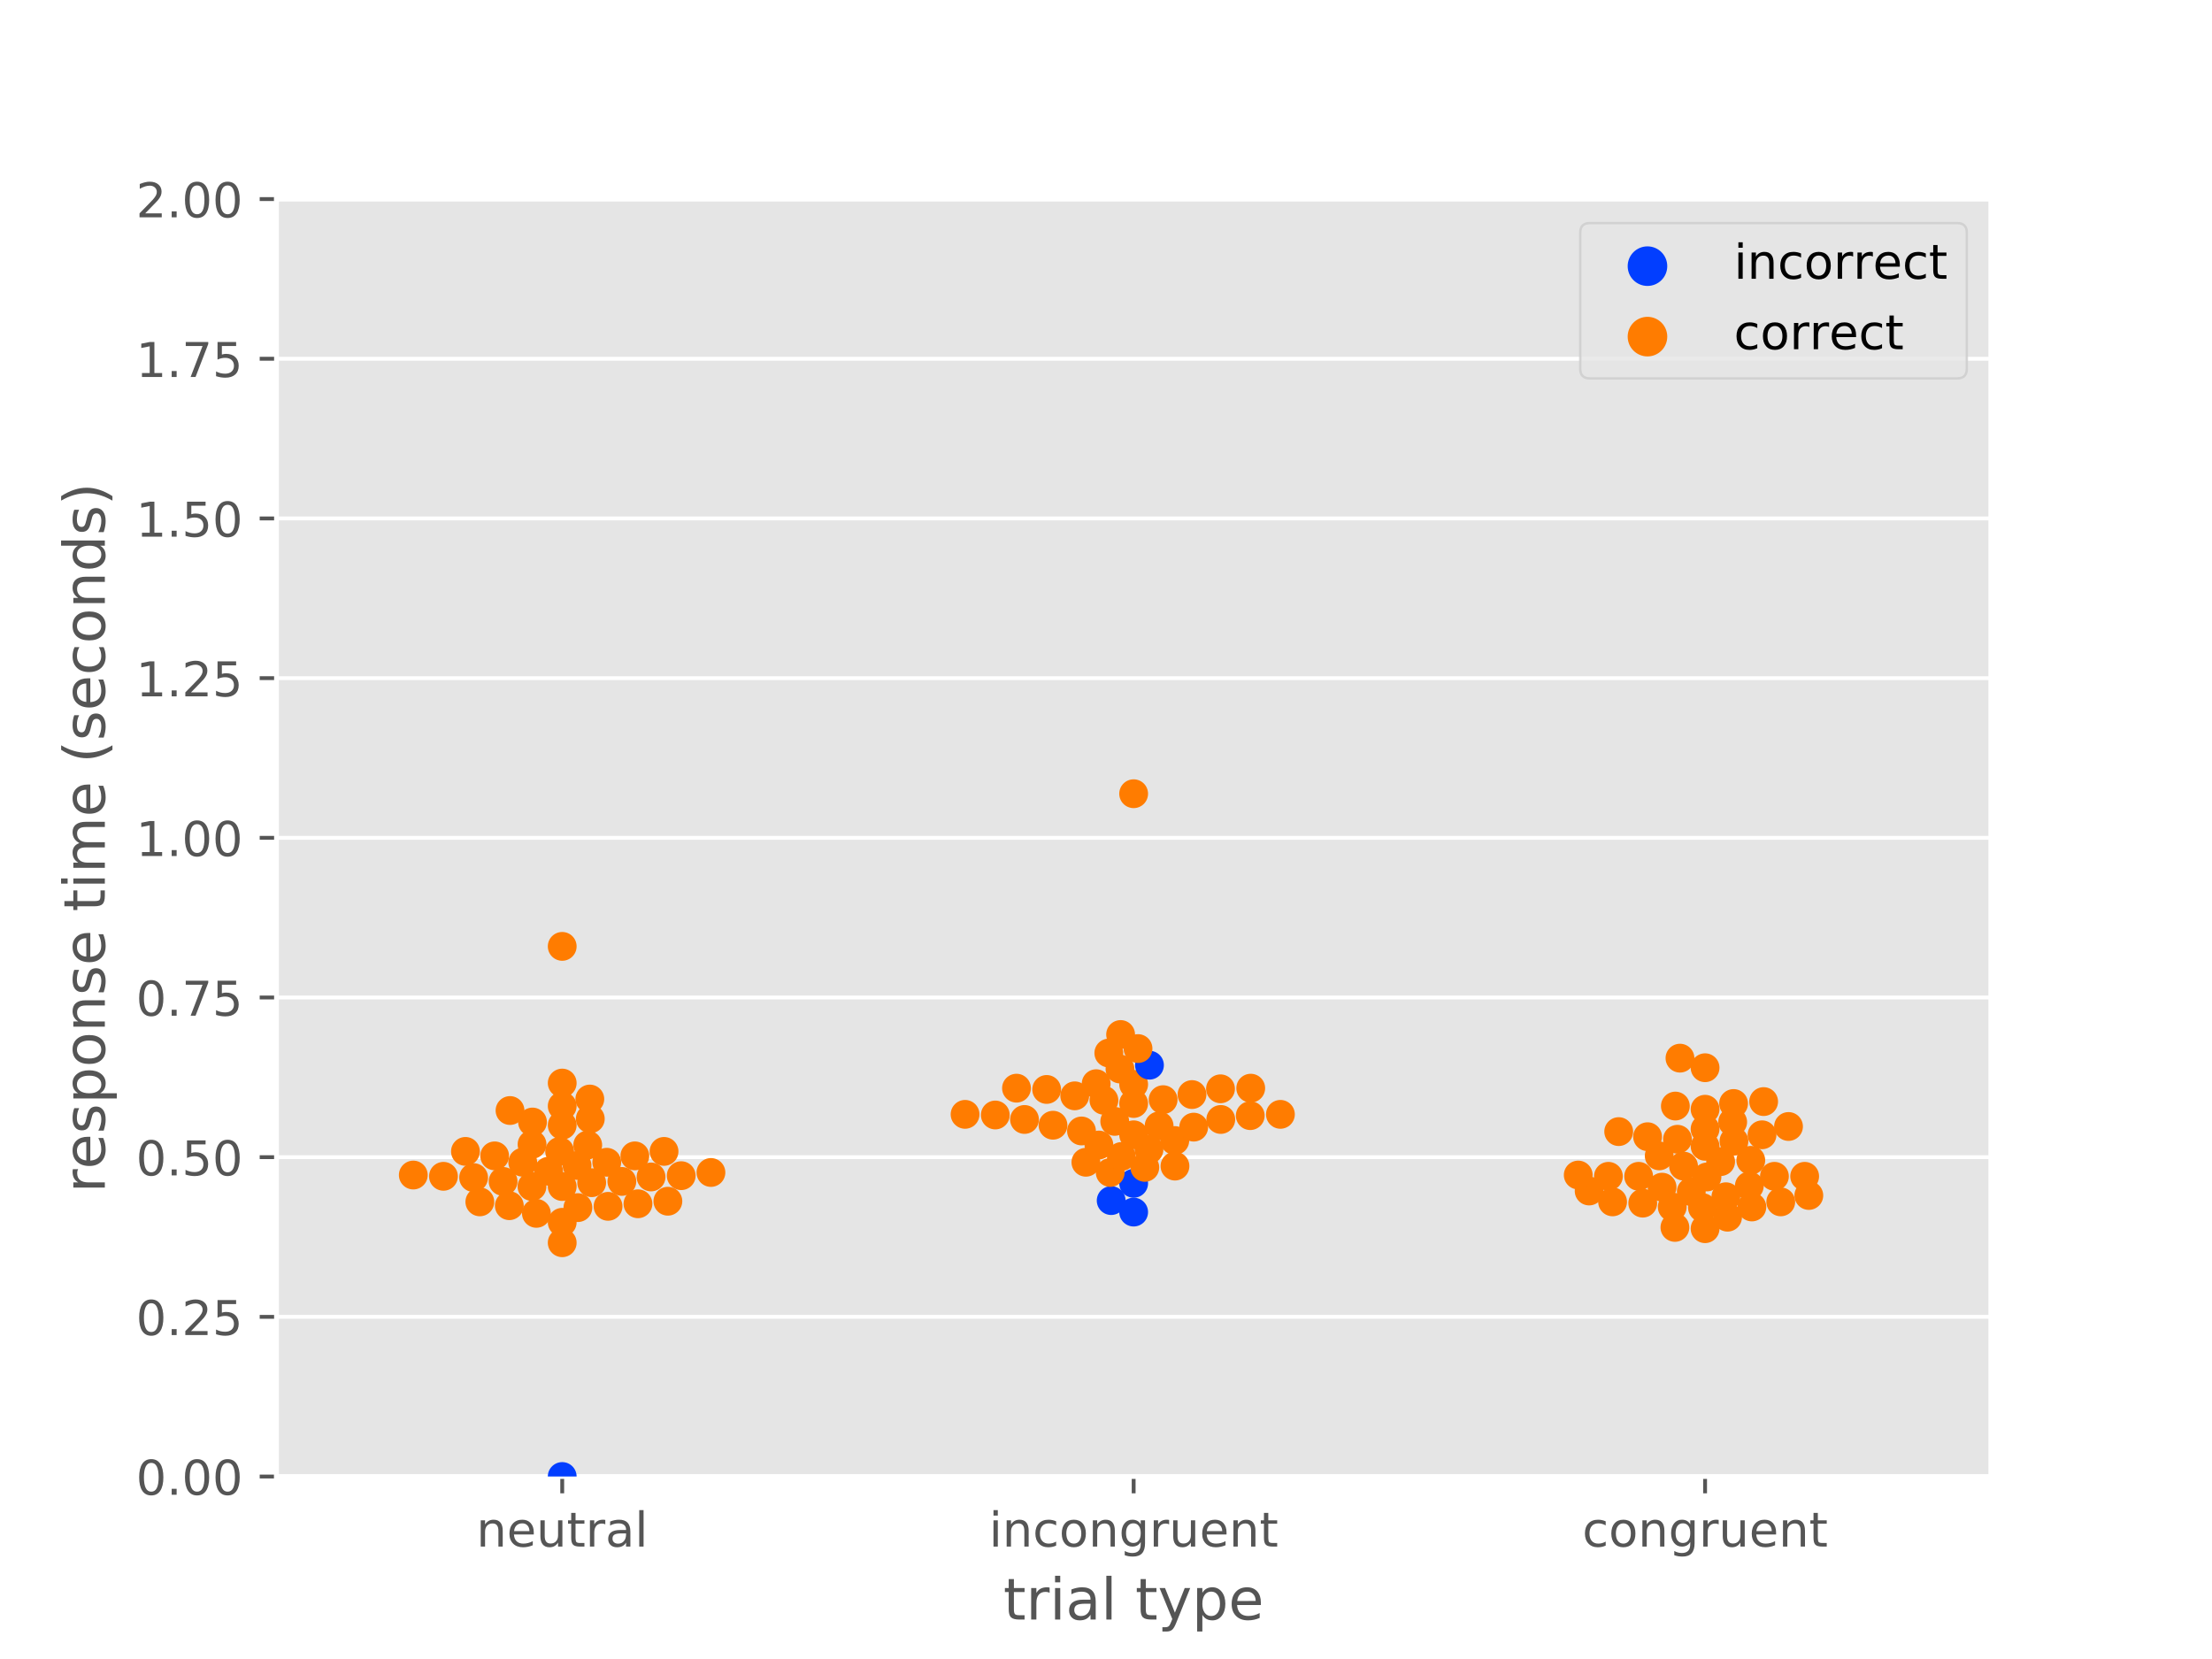 <?xml version="1.0" encoding="utf-8" standalone="no"?>
<!DOCTYPE svg PUBLIC "-//W3C//DTD SVG 1.1//EN"
  "http://www.w3.org/Graphics/SVG/1.1/DTD/svg11.dtd">
<!-- Created with matplotlib (https://matplotlib.org/) -->
<svg height="345.6pt" version="1.1" viewBox="0 0 460.8 345.6" width="460.8pt" xmlns="http://www.w3.org/2000/svg" xmlns:xlink="http://www.w3.org/1999/xlink">
 <defs>
  <style type="text/css">
*{stroke-linecap:butt;stroke-linejoin:round;}
  </style>
 </defs>
 <g id="figure_1">
  <g id="patch_1">
   <path d="M 0 345.6 
L 460.8 345.6 
L 460.8 0 
L 0 0 
z
" style="fill:#ffffff;"/>
  </g>
  <g id="axes_1">
   <g id="patch_2">
    <path d="M 57.6 307.584 
L 414.72 307.584 
L 414.72 41.472 
L 57.6 41.472 
z
" style="fill:#e5e5e5;"/>
   </g>
   <g id="matplotlib.axis_1">
    <g id="xtick_1">
     <g id="line2d_1">
      <defs>
       <path d="M 0 0 
L 0 3.5 
" id="m2e92c7fa7f" style="stroke:#555555;stroke-width:0.8;"/>
      </defs>
      <g>
       <use style="fill:#555555;stroke:#555555;stroke-width:0.8;" x="117.12" xlink:href="#m2e92c7fa7f" y="307.584"/>
      </g>
     </g>
     <g id="text_1">
      <!-- neutral -->
      <defs>
       <path d="M 54.891 33.016 
L 54.891 0 
L 45.906 0 
L 45.906 32.719 
Q 45.906 40.484 42.875 44.328 
Q 39.844 48.188 33.797 48.188 
Q 26.516 48.188 22.312 43.547 
Q 18.109 38.922 18.109 30.906 
L 18.109 0 
L 9.078 0 
L 9.078 54.688 
L 18.109 54.688 
L 18.109 46.188 
Q 21.344 51.125 25.703 53.562 
Q 30.078 56 35.797 56 
Q 45.219 56 50.047 50.172 
Q 54.891 44.344 54.891 33.016 
z
" id="DejaVuSans-110"/>
       <path d="M 56.203 29.594 
L 56.203 25.203 
L 14.891 25.203 
Q 15.484 15.922 20.484 11.062 
Q 25.484 6.203 34.422 6.203 
Q 39.594 6.203 44.453 7.469 
Q 49.312 8.734 54.109 11.281 
L 54.109 2.781 
Q 49.266 0.734 44.188 -0.344 
Q 39.109 -1.422 33.891 -1.422 
Q 20.797 -1.422 13.156 6.188 
Q 5.516 13.812 5.516 26.812 
Q 5.516 40.234 12.766 48.109 
Q 20.016 56 32.328 56 
Q 43.359 56 49.781 48.891 
Q 56.203 41.797 56.203 29.594 
z
M 47.219 32.234 
Q 47.125 39.594 43.094 43.984 
Q 39.062 48.391 32.422 48.391 
Q 24.906 48.391 20.391 44.141 
Q 15.875 39.891 15.188 32.172 
z
" id="DejaVuSans-101"/>
       <path d="M 8.5 21.578 
L 8.5 54.688 
L 17.484 54.688 
L 17.484 21.922 
Q 17.484 14.156 20.5 10.266 
Q 23.531 6.391 29.594 6.391 
Q 36.859 6.391 41.078 11.031 
Q 45.312 15.672 45.312 23.688 
L 45.312 54.688 
L 54.297 54.688 
L 54.297 0 
L 45.312 0 
L 45.312 8.406 
Q 42.047 3.422 37.719 1 
Q 33.406 -1.422 27.688 -1.422 
Q 18.266 -1.422 13.375 4.438 
Q 8.5 10.297 8.5 21.578 
z
M 31.109 56 
z
" id="DejaVuSans-117"/>
       <path d="M 18.312 70.219 
L 18.312 54.688 
L 36.812 54.688 
L 36.812 47.703 
L 18.312 47.703 
L 18.312 18.016 
Q 18.312 11.328 20.141 9.422 
Q 21.969 7.516 27.594 7.516 
L 36.812 7.516 
L 36.812 0 
L 27.594 0 
Q 17.188 0 13.234 3.875 
Q 9.281 7.766 9.281 18.016 
L 9.281 47.703 
L 2.688 47.703 
L 2.688 54.688 
L 9.281 54.688 
L 9.281 70.219 
z
" id="DejaVuSans-116"/>
       <path d="M 41.109 46.297 
Q 39.594 47.172 37.812 47.578 
Q 36.031 48 33.891 48 
Q 26.266 48 22.188 43.047 
Q 18.109 38.094 18.109 28.812 
L 18.109 0 
L 9.078 0 
L 9.078 54.688 
L 18.109 54.688 
L 18.109 46.188 
Q 20.953 51.172 25.484 53.578 
Q 30.031 56 36.531 56 
Q 37.453 56 38.578 55.875 
Q 39.703 55.766 41.062 55.516 
z
" id="DejaVuSans-114"/>
       <path d="M 34.281 27.484 
Q 23.391 27.484 19.188 25 
Q 14.984 22.516 14.984 16.5 
Q 14.984 11.719 18.141 8.906 
Q 21.297 6.109 26.703 6.109 
Q 34.188 6.109 38.703 11.406 
Q 43.219 16.703 43.219 25.484 
L 43.219 27.484 
z
M 52.203 31.203 
L 52.203 0 
L 43.219 0 
L 43.219 8.297 
Q 40.141 3.328 35.547 0.953 
Q 30.953 -1.422 24.312 -1.422 
Q 15.922 -1.422 10.953 3.297 
Q 6 8.016 6 15.922 
Q 6 25.141 12.172 29.828 
Q 18.359 34.516 30.609 34.516 
L 43.219 34.516 
L 43.219 35.406 
Q 43.219 41.609 39.141 45 
Q 35.062 48.391 27.688 48.391 
Q 23 48.391 18.547 47.266 
Q 14.109 46.141 10.016 43.891 
L 10.016 52.203 
Q 14.938 54.109 19.578 55.047 
Q 24.219 56 28.609 56 
Q 40.484 56 46.344 49.844 
Q 52.203 43.703 52.203 31.203 
z
" id="DejaVuSans-97"/>
       <path d="M 9.422 75.984 
L 18.406 75.984 
L 18.406 0 
L 9.422 0 
z
" id="DejaVuSans-108"/>
      </defs>
      <g style="fill:#555555;" transform="translate(99.237 322.182)scale(0.1 -0.1)">
       <use xlink:href="#DejaVuSans-110"/>
       <use x="63.379" xlink:href="#DejaVuSans-101"/>
       <use x="124.902" xlink:href="#DejaVuSans-117"/>
       <use x="188.281" xlink:href="#DejaVuSans-116"/>
       <use x="227.49" xlink:href="#DejaVuSans-114"/>
       <use x="268.604" xlink:href="#DejaVuSans-97"/>
       <use x="329.883" xlink:href="#DejaVuSans-108"/>
      </g>
     </g>
    </g>
    <g id="xtick_2">
     <g id="line2d_2">
      <g>
       <use style="fill:#555555;stroke:#555555;stroke-width:0.8;" x="236.16" xlink:href="#m2e92c7fa7f" y="307.584"/>
      </g>
     </g>
     <g id="text_2">
      <!-- incongruent -->
      <defs>
       <path d="M 9.422 54.688 
L 18.406 54.688 
L 18.406 0 
L 9.422 0 
z
M 9.422 75.984 
L 18.406 75.984 
L 18.406 64.594 
L 9.422 64.594 
z
" id="DejaVuSans-105"/>
       <path d="M 48.781 52.594 
L 48.781 44.188 
Q 44.969 46.297 41.141 47.344 
Q 37.312 48.391 33.406 48.391 
Q 24.656 48.391 19.812 42.844 
Q 14.984 37.312 14.984 27.297 
Q 14.984 17.281 19.812 11.734 
Q 24.656 6.203 33.406 6.203 
Q 37.312 6.203 41.141 7.25 
Q 44.969 8.297 48.781 10.406 
L 48.781 2.094 
Q 45.016 0.344 40.984 -0.531 
Q 36.969 -1.422 32.422 -1.422 
Q 20.062 -1.422 12.781 6.344 
Q 5.516 14.109 5.516 27.297 
Q 5.516 40.672 12.859 48.328 
Q 20.219 56 33.016 56 
Q 37.156 56 41.109 55.141 
Q 45.062 54.297 48.781 52.594 
z
" id="DejaVuSans-99"/>
       <path d="M 30.609 48.391 
Q 23.391 48.391 19.188 42.75 
Q 14.984 37.109 14.984 27.297 
Q 14.984 17.484 19.156 11.844 
Q 23.344 6.203 30.609 6.203 
Q 37.797 6.203 41.984 11.859 
Q 46.188 17.531 46.188 27.297 
Q 46.188 37.016 41.984 42.703 
Q 37.797 48.391 30.609 48.391 
z
M 30.609 56 
Q 42.328 56 49.016 48.375 
Q 55.719 40.766 55.719 27.297 
Q 55.719 13.875 49.016 6.219 
Q 42.328 -1.422 30.609 -1.422 
Q 18.844 -1.422 12.172 6.219 
Q 5.516 13.875 5.516 27.297 
Q 5.516 40.766 12.172 48.375 
Q 18.844 56 30.609 56 
z
" id="DejaVuSans-111"/>
       <path d="M 45.406 27.984 
Q 45.406 37.75 41.375 43.109 
Q 37.359 48.484 30.078 48.484 
Q 22.859 48.484 18.828 43.109 
Q 14.797 37.75 14.797 27.984 
Q 14.797 18.266 18.828 12.891 
Q 22.859 7.516 30.078 7.516 
Q 37.359 7.516 41.375 12.891 
Q 45.406 18.266 45.406 27.984 
z
M 54.391 6.781 
Q 54.391 -7.172 48.188 -13.984 
Q 42 -20.797 29.203 -20.797 
Q 24.469 -20.797 20.266 -20.094 
Q 16.062 -19.391 12.109 -17.922 
L 12.109 -9.188 
Q 16.062 -11.328 19.922 -12.344 
Q 23.781 -13.375 27.781 -13.375 
Q 36.625 -13.375 41.016 -8.766 
Q 45.406 -4.156 45.406 5.172 
L 45.406 9.625 
Q 42.625 4.781 38.281 2.391 
Q 33.938 0 27.875 0 
Q 17.828 0 11.672 7.656 
Q 5.516 15.328 5.516 27.984 
Q 5.516 40.672 11.672 48.328 
Q 17.828 56 27.875 56 
Q 33.938 56 38.281 53.609 
Q 42.625 51.219 45.406 46.391 
L 45.406 54.688 
L 54.391 54.688 
z
" id="DejaVuSans-103"/>
      </defs>
      <g style="fill:#555555;" transform="translate(206.021 322.182)scale(0.1 -0.1)">
       <use xlink:href="#DejaVuSans-105"/>
       <use x="27.783" xlink:href="#DejaVuSans-110"/>
       <use x="91.162" xlink:href="#DejaVuSans-99"/>
       <use x="146.143" xlink:href="#DejaVuSans-111"/>
       <use x="207.324" xlink:href="#DejaVuSans-110"/>
       <use x="270.703" xlink:href="#DejaVuSans-103"/>
       <use x="334.18" xlink:href="#DejaVuSans-114"/>
       <use x="375.293" xlink:href="#DejaVuSans-117"/>
       <use x="438.672" xlink:href="#DejaVuSans-101"/>
       <use x="500.195" xlink:href="#DejaVuSans-110"/>
       <use x="563.574" xlink:href="#DejaVuSans-116"/>
      </g>
     </g>
    </g>
    <g id="xtick_3">
     <g id="line2d_3">
      <g>
       <use style="fill:#555555;stroke:#555555;stroke-width:0.8;" x="355.2" xlink:href="#m2e92c7fa7f" y="307.584"/>
      </g>
     </g>
     <g id="text_3">
      <!-- congruent -->
      <g style="fill:#555555;" transform="translate(329.619 322.182)scale(0.1 -0.1)">
       <use xlink:href="#DejaVuSans-99"/>
       <use x="54.98" xlink:href="#DejaVuSans-111"/>
       <use x="116.162" xlink:href="#DejaVuSans-110"/>
       <use x="179.541" xlink:href="#DejaVuSans-103"/>
       <use x="243.018" xlink:href="#DejaVuSans-114"/>
       <use x="284.131" xlink:href="#DejaVuSans-117"/>
       <use x="347.51" xlink:href="#DejaVuSans-101"/>
       <use x="409.033" xlink:href="#DejaVuSans-110"/>
       <use x="472.412" xlink:href="#DejaVuSans-116"/>
      </g>
     </g>
    </g>
    <g id="text_4">
     <!-- trial type -->
     <defs>
      <path id="DejaVuSans-32"/>
      <path d="M 32.172 -5.078 
Q 28.375 -14.844 24.75 -17.812 
Q 21.141 -20.797 15.094 -20.797 
L 7.906 -20.797 
L 7.906 -13.281 
L 13.188 -13.281 
Q 16.891 -13.281 18.938 -11.516 
Q 21 -9.766 23.484 -3.219 
L 25.094 0.875 
L 2.984 54.688 
L 12.5 54.688 
L 29.594 11.922 
L 46.688 54.688 
L 56.203 54.688 
z
" id="DejaVuSans-121"/>
      <path d="M 18.109 8.203 
L 18.109 -20.797 
L 9.078 -20.797 
L 9.078 54.688 
L 18.109 54.688 
L 18.109 46.391 
Q 20.953 51.266 25.266 53.625 
Q 29.594 56 35.594 56 
Q 45.562 56 51.781 48.094 
Q 58.016 40.188 58.016 27.297 
Q 58.016 14.406 51.781 6.484 
Q 45.562 -1.422 35.594 -1.422 
Q 29.594 -1.422 25.266 0.953 
Q 20.953 3.328 18.109 8.203 
z
M 48.688 27.297 
Q 48.688 37.203 44.609 42.844 
Q 40.531 48.484 33.406 48.484 
Q 26.266 48.484 22.188 42.844 
Q 18.109 37.203 18.109 27.297 
Q 18.109 17.391 22.188 11.75 
Q 26.266 6.109 33.406 6.109 
Q 40.531 6.109 44.609 11.75 
Q 48.688 17.391 48.688 27.297 
z
" id="DejaVuSans-112"/>
     </defs>
     <g style="fill:#555555;" transform="translate(209.019 337.38)scale(0.12 -0.12)">
      <use xlink:href="#DejaVuSans-116"/>
      <use x="39.209" xlink:href="#DejaVuSans-114"/>
      <use x="80.322" xlink:href="#DejaVuSans-105"/>
      <use x="108.105" xlink:href="#DejaVuSans-97"/>
      <use x="169.385" xlink:href="#DejaVuSans-108"/>
      <use x="197.168" xlink:href="#DejaVuSans-32"/>
      <use x="228.955" xlink:href="#DejaVuSans-116"/>
      <use x="268.164" xlink:href="#DejaVuSans-121"/>
      <use x="327.344" xlink:href="#DejaVuSans-112"/>
      <use x="390.82" xlink:href="#DejaVuSans-101"/>
     </g>
    </g>
   </g>
   <g id="matplotlib.axis_2">
    <g id="ytick_1">
     <g id="line2d_4">
      <path clip-path="url(#pc61a463f16)" d="M 57.6 307.584 
L 414.72 307.584 
" style="fill:none;stroke:#ffffff;stroke-linecap:square;stroke-width:0.8;"/>
     </g>
     <g id="line2d_5">
      <defs>
       <path d="M 0 0 
L -3.5 0 
" id="ma53ba2e645" style="stroke:#555555;stroke-width:0.8;"/>
      </defs>
      <g>
       <use style="fill:#555555;stroke:#555555;stroke-width:0.8;" x="57.6" xlink:href="#ma53ba2e645" y="307.584"/>
      </g>
     </g>
     <g id="text_5">
      <!-- 0.00 -->
      <defs>
       <path d="M 31.781 66.406 
Q 24.172 66.406 20.328 58.906 
Q 16.5 51.422 16.5 36.375 
Q 16.5 21.391 20.328 13.891 
Q 24.172 6.391 31.781 6.391 
Q 39.453 6.391 43.281 13.891 
Q 47.125 21.391 47.125 36.375 
Q 47.125 51.422 43.281 58.906 
Q 39.453 66.406 31.781 66.406 
z
M 31.781 74.219 
Q 44.047 74.219 50.516 64.516 
Q 56.984 54.828 56.984 36.375 
Q 56.984 17.969 50.516 8.266 
Q 44.047 -1.422 31.781 -1.422 
Q 19.531 -1.422 13.062 8.266 
Q 6.594 17.969 6.594 36.375 
Q 6.594 54.828 13.062 64.516 
Q 19.531 74.219 31.781 74.219 
z
" id="DejaVuSans-48"/>
       <path d="M 10.688 12.406 
L 21 12.406 
L 21 0 
L 10.688 0 
z
" id="DejaVuSans-46"/>
      </defs>
      <g style="fill:#555555;" transform="translate(28.334 311.383)scale(0.1 -0.1)">
       <use xlink:href="#DejaVuSans-48"/>
       <use x="63.623" xlink:href="#DejaVuSans-46"/>
       <use x="95.41" xlink:href="#DejaVuSans-48"/>
       <use x="159.033" xlink:href="#DejaVuSans-48"/>
      </g>
     </g>
    </g>
    <g id="ytick_2">
     <g id="line2d_6">
      <path clip-path="url(#pc61a463f16)" d="M 57.6 274.32 
L 414.72 274.32 
" style="fill:none;stroke:#ffffff;stroke-linecap:square;stroke-width:0.8;"/>
     </g>
     <g id="line2d_7">
      <g>
       <use style="fill:#555555;stroke:#555555;stroke-width:0.8;" x="57.6" xlink:href="#ma53ba2e645" y="274.32"/>
      </g>
     </g>
     <g id="text_6">
      <!-- 0.25 -->
      <defs>
       <path d="M 19.188 8.297 
L 53.609 8.297 
L 53.609 0 
L 7.328 0 
L 7.328 8.297 
Q 12.938 14.109 22.625 23.891 
Q 32.328 33.688 34.812 36.531 
Q 39.547 41.844 41.422 45.531 
Q 43.312 49.219 43.312 52.781 
Q 43.312 58.594 39.234 62.25 
Q 35.156 65.922 28.609 65.922 
Q 23.969 65.922 18.812 64.312 
Q 13.672 62.703 7.812 59.422 
L 7.812 69.391 
Q 13.766 71.781 18.938 73 
Q 24.125 74.219 28.422 74.219 
Q 39.75 74.219 46.484 68.547 
Q 53.219 62.891 53.219 53.422 
Q 53.219 48.922 51.531 44.891 
Q 49.859 40.875 45.406 35.406 
Q 44.188 33.984 37.641 27.219 
Q 31.109 20.453 19.188 8.297 
z
" id="DejaVuSans-50"/>
       <path d="M 10.797 72.906 
L 49.516 72.906 
L 49.516 64.594 
L 19.828 64.594 
L 19.828 46.734 
Q 21.969 47.469 24.109 47.828 
Q 26.266 48.188 28.422 48.188 
Q 40.625 48.188 47.75 41.5 
Q 54.891 34.812 54.891 23.391 
Q 54.891 11.625 47.562 5.094 
Q 40.234 -1.422 26.906 -1.422 
Q 22.312 -1.422 17.547 -0.641 
Q 12.797 0.141 7.719 1.703 
L 7.719 11.625 
Q 12.109 9.234 16.797 8.062 
Q 21.484 6.891 26.703 6.891 
Q 35.156 6.891 40.078 11.328 
Q 45.016 15.766 45.016 23.391 
Q 45.016 31 40.078 35.438 
Q 35.156 39.891 26.703 39.891 
Q 22.75 39.891 18.812 39.016 
Q 14.891 38.141 10.797 36.281 
z
" id="DejaVuSans-53"/>
      </defs>
      <g style="fill:#555555;" transform="translate(28.334 278.119)scale(0.1 -0.1)">
       <use xlink:href="#DejaVuSans-48"/>
       <use x="63.623" xlink:href="#DejaVuSans-46"/>
       <use x="95.41" xlink:href="#DejaVuSans-50"/>
       <use x="159.033" xlink:href="#DejaVuSans-53"/>
      </g>
     </g>
    </g>
    <g id="ytick_3">
     <g id="line2d_8">
      <path clip-path="url(#pc61a463f16)" d="M 57.6 241.056 
L 414.72 241.056 
" style="fill:none;stroke:#ffffff;stroke-linecap:square;stroke-width:0.8;"/>
     </g>
     <g id="line2d_9">
      <g>
       <use style="fill:#555555;stroke:#555555;stroke-width:0.8;" x="57.6" xlink:href="#ma53ba2e645" y="241.056"/>
      </g>
     </g>
     <g id="text_7">
      <!-- 0.50 -->
      <g style="fill:#555555;" transform="translate(28.334 244.855)scale(0.1 -0.1)">
       <use xlink:href="#DejaVuSans-48"/>
       <use x="63.623" xlink:href="#DejaVuSans-46"/>
       <use x="95.41" xlink:href="#DejaVuSans-53"/>
       <use x="159.033" xlink:href="#DejaVuSans-48"/>
      </g>
     </g>
    </g>
    <g id="ytick_4">
     <g id="line2d_10">
      <path clip-path="url(#pc61a463f16)" d="M 57.6 207.792 
L 414.72 207.792 
" style="fill:none;stroke:#ffffff;stroke-linecap:square;stroke-width:0.8;"/>
     </g>
     <g id="line2d_11">
      <g>
       <use style="fill:#555555;stroke:#555555;stroke-width:0.8;" x="57.6" xlink:href="#ma53ba2e645" y="207.792"/>
      </g>
     </g>
     <g id="text_8">
      <!-- 0.75 -->
      <defs>
       <path d="M 8.203 72.906 
L 55.078 72.906 
L 55.078 68.703 
L 28.609 0 
L 18.312 0 
L 43.219 64.594 
L 8.203 64.594 
z
" id="DejaVuSans-55"/>
      </defs>
      <g style="fill:#555555;" transform="translate(28.334 211.591)scale(0.1 -0.1)">
       <use xlink:href="#DejaVuSans-48"/>
       <use x="63.623" xlink:href="#DejaVuSans-46"/>
       <use x="95.41" xlink:href="#DejaVuSans-55"/>
       <use x="159.033" xlink:href="#DejaVuSans-53"/>
      </g>
     </g>
    </g>
    <g id="ytick_5">
     <g id="line2d_12">
      <path clip-path="url(#pc61a463f16)" d="M 57.6 174.528 
L 414.72 174.528 
" style="fill:none;stroke:#ffffff;stroke-linecap:square;stroke-width:0.8;"/>
     </g>
     <g id="line2d_13">
      <g>
       <use style="fill:#555555;stroke:#555555;stroke-width:0.8;" x="57.6" xlink:href="#ma53ba2e645" y="174.528"/>
      </g>
     </g>
     <g id="text_9">
      <!-- 1.00 -->
      <defs>
       <path d="M 12.406 8.297 
L 28.516 8.297 
L 28.516 63.922 
L 10.984 60.406 
L 10.984 69.391 
L 28.422 72.906 
L 38.281 72.906 
L 38.281 8.297 
L 54.391 8.297 
L 54.391 0 
L 12.406 0 
z
" id="DejaVuSans-49"/>
      </defs>
      <g style="fill:#555555;" transform="translate(28.334 178.327)scale(0.1 -0.1)">
       <use xlink:href="#DejaVuSans-49"/>
       <use x="63.623" xlink:href="#DejaVuSans-46"/>
       <use x="95.41" xlink:href="#DejaVuSans-48"/>
       <use x="159.033" xlink:href="#DejaVuSans-48"/>
      </g>
     </g>
    </g>
    <g id="ytick_6">
     <g id="line2d_14">
      <path clip-path="url(#pc61a463f16)" d="M 57.6 141.264 
L 414.72 141.264 
" style="fill:none;stroke:#ffffff;stroke-linecap:square;stroke-width:0.8;"/>
     </g>
     <g id="line2d_15">
      <g>
       <use style="fill:#555555;stroke:#555555;stroke-width:0.8;" x="57.6" xlink:href="#ma53ba2e645" y="141.264"/>
      </g>
     </g>
     <g id="text_10">
      <!-- 1.25 -->
      <g style="fill:#555555;" transform="translate(28.334 145.063)scale(0.1 -0.1)">
       <use xlink:href="#DejaVuSans-49"/>
       <use x="63.623" xlink:href="#DejaVuSans-46"/>
       <use x="95.41" xlink:href="#DejaVuSans-50"/>
       <use x="159.033" xlink:href="#DejaVuSans-53"/>
      </g>
     </g>
    </g>
    <g id="ytick_7">
     <g id="line2d_16">
      <path clip-path="url(#pc61a463f16)" d="M 57.6 108 
L 414.72 108 
" style="fill:none;stroke:#ffffff;stroke-linecap:square;stroke-width:0.8;"/>
     </g>
     <g id="line2d_17">
      <g>
       <use style="fill:#555555;stroke:#555555;stroke-width:0.8;" x="57.6" xlink:href="#ma53ba2e645" y="108"/>
      </g>
     </g>
     <g id="text_11">
      <!-- 1.50 -->
      <g style="fill:#555555;" transform="translate(28.334 111.799)scale(0.1 -0.1)">
       <use xlink:href="#DejaVuSans-49"/>
       <use x="63.623" xlink:href="#DejaVuSans-46"/>
       <use x="95.41" xlink:href="#DejaVuSans-53"/>
       <use x="159.033" xlink:href="#DejaVuSans-48"/>
      </g>
     </g>
    </g>
    <g id="ytick_8">
     <g id="line2d_18">
      <path clip-path="url(#pc61a463f16)" d="M 57.6 74.736 
L 414.72 74.736 
" style="fill:none;stroke:#ffffff;stroke-linecap:square;stroke-width:0.8;"/>
     </g>
     <g id="line2d_19">
      <g>
       <use style="fill:#555555;stroke:#555555;stroke-width:0.8;" x="57.6" xlink:href="#ma53ba2e645" y="74.736"/>
      </g>
     </g>
     <g id="text_12">
      <!-- 1.75 -->
      <g style="fill:#555555;" transform="translate(28.334 78.535)scale(0.1 -0.1)">
       <use xlink:href="#DejaVuSans-49"/>
       <use x="63.623" xlink:href="#DejaVuSans-46"/>
       <use x="95.41" xlink:href="#DejaVuSans-55"/>
       <use x="159.033" xlink:href="#DejaVuSans-53"/>
      </g>
     </g>
    </g>
    <g id="ytick_9">
     <g id="line2d_20">
      <path clip-path="url(#pc61a463f16)" d="M 57.6 41.472 
L 414.72 41.472 
" style="fill:none;stroke:#ffffff;stroke-linecap:square;stroke-width:0.8;"/>
     </g>
     <g id="line2d_21">
      <g>
       <use style="fill:#555555;stroke:#555555;stroke-width:0.8;" x="57.6" xlink:href="#ma53ba2e645" y="41.472"/>
      </g>
     </g>
     <g id="text_13">
      <!-- 2.00 -->
      <g style="fill:#555555;" transform="translate(28.334 45.271)scale(0.1 -0.1)">
       <use xlink:href="#DejaVuSans-50"/>
       <use x="63.623" xlink:href="#DejaVuSans-46"/>
       <use x="95.41" xlink:href="#DejaVuSans-48"/>
       <use x="159.033" xlink:href="#DejaVuSans-48"/>
      </g>
     </g>
    </g>
    <g id="text_14">
     <!-- response time (seconds) -->
     <defs>
      <path d="M 44.281 53.078 
L 44.281 44.578 
Q 40.484 46.531 36.375 47.5 
Q 32.281 48.484 27.875 48.484 
Q 21.188 48.484 17.844 46.438 
Q 14.5 44.391 14.5 40.281 
Q 14.5 37.156 16.891 35.375 
Q 19.281 33.594 26.516 31.984 
L 29.594 31.297 
Q 39.156 29.25 43.188 25.516 
Q 47.219 21.781 47.219 15.094 
Q 47.219 7.469 41.188 3.016 
Q 35.156 -1.422 24.609 -1.422 
Q 20.219 -1.422 15.453 -0.562 
Q 10.688 0.297 5.422 2 
L 5.422 11.281 
Q 10.406 8.688 15.234 7.391 
Q 20.062 6.109 24.812 6.109 
Q 31.156 6.109 34.562 8.281 
Q 37.984 10.453 37.984 14.406 
Q 37.984 18.062 35.516 20.016 
Q 33.062 21.969 24.703 23.781 
L 21.578 24.516 
Q 13.234 26.266 9.516 29.906 
Q 5.812 33.547 5.812 39.891 
Q 5.812 47.609 11.281 51.797 
Q 16.75 56 26.812 56 
Q 31.781 56 36.172 55.266 
Q 40.578 54.547 44.281 53.078 
z
" id="DejaVuSans-115"/>
      <path d="M 52 44.188 
Q 55.375 50.25 60.062 53.125 
Q 64.75 56 71.094 56 
Q 79.641 56 84.281 50.016 
Q 88.922 44.047 88.922 33.016 
L 88.922 0 
L 79.891 0 
L 79.891 32.719 
Q 79.891 40.578 77.094 44.375 
Q 74.312 48.188 68.609 48.188 
Q 61.625 48.188 57.562 43.547 
Q 53.516 38.922 53.516 30.906 
L 53.516 0 
L 44.484 0 
L 44.484 32.719 
Q 44.484 40.625 41.703 44.406 
Q 38.922 48.188 33.109 48.188 
Q 26.219 48.188 22.156 43.531 
Q 18.109 38.875 18.109 30.906 
L 18.109 0 
L 9.078 0 
L 9.078 54.688 
L 18.109 54.688 
L 18.109 46.188 
Q 21.188 51.219 25.484 53.609 
Q 29.781 56 35.688 56 
Q 41.656 56 45.828 52.969 
Q 50 49.953 52 44.188 
z
" id="DejaVuSans-109"/>
      <path d="M 31 75.875 
Q 24.469 64.656 21.281 53.656 
Q 18.109 42.672 18.109 31.391 
Q 18.109 20.125 21.312 9.062 
Q 24.516 -2 31 -13.188 
L 23.188 -13.188 
Q 15.875 -1.703 12.234 9.375 
Q 8.594 20.453 8.594 31.391 
Q 8.594 42.281 12.203 53.312 
Q 15.828 64.359 23.188 75.875 
z
" id="DejaVuSans-40"/>
      <path d="M 45.406 46.391 
L 45.406 75.984 
L 54.391 75.984 
L 54.391 0 
L 45.406 0 
L 45.406 8.203 
Q 42.578 3.328 38.25 0.953 
Q 33.938 -1.422 27.875 -1.422 
Q 17.969 -1.422 11.734 6.484 
Q 5.516 14.406 5.516 27.297 
Q 5.516 40.188 11.734 48.094 
Q 17.969 56 27.875 56 
Q 33.938 56 38.25 53.625 
Q 42.578 51.266 45.406 46.391 
z
M 14.797 27.297 
Q 14.797 17.391 18.875 11.75 
Q 22.953 6.109 30.078 6.109 
Q 37.203 6.109 41.297 11.75 
Q 45.406 17.391 45.406 27.297 
Q 45.406 37.203 41.297 42.844 
Q 37.203 48.484 30.078 48.484 
Q 22.953 48.484 18.875 42.844 
Q 14.797 37.203 14.797 27.297 
z
" id="DejaVuSans-100"/>
      <path d="M 8.016 75.875 
L 15.828 75.875 
Q 23.141 64.359 26.781 53.312 
Q 30.422 42.281 30.422 31.391 
Q 30.422 20.453 26.781 9.375 
Q 23.141 -1.703 15.828 -13.188 
L 8.016 -13.188 
Q 14.5 -2 17.703 9.062 
Q 20.906 20.125 20.906 31.391 
Q 20.906 42.672 17.703 53.656 
Q 14.5 64.656 8.016 75.875 
z
" id="DejaVuSans-41"/>
     </defs>
     <g style="fill:#555555;" transform="translate(21.839 248.486)rotate(-90)scale(0.12 -0.12)">
      <use xlink:href="#DejaVuSans-114"/>
      <use x="41.082" xlink:href="#DejaVuSans-101"/>
      <use x="102.605" xlink:href="#DejaVuSans-115"/>
      <use x="154.705" xlink:href="#DejaVuSans-112"/>
      <use x="218.182" xlink:href="#DejaVuSans-111"/>
      <use x="279.363" xlink:href="#DejaVuSans-110"/>
      <use x="342.742" xlink:href="#DejaVuSans-115"/>
      <use x="394.842" xlink:href="#DejaVuSans-101"/>
      <use x="456.365" xlink:href="#DejaVuSans-32"/>
      <use x="488.152" xlink:href="#DejaVuSans-116"/>
      <use x="527.361" xlink:href="#DejaVuSans-105"/>
      <use x="555.145" xlink:href="#DejaVuSans-109"/>
      <use x="652.557" xlink:href="#DejaVuSans-101"/>
      <use x="714.08" xlink:href="#DejaVuSans-32"/>
      <use x="745.867" xlink:href="#DejaVuSans-40"/>
      <use x="784.881" xlink:href="#DejaVuSans-115"/>
      <use x="836.98" xlink:href="#DejaVuSans-101"/>
      <use x="898.504" xlink:href="#DejaVuSans-99"/>
      <use x="953.484" xlink:href="#DejaVuSans-111"/>
      <use x="1014.666" xlink:href="#DejaVuSans-110"/>
      <use x="1078.045" xlink:href="#DejaVuSans-100"/>
      <use x="1141.521" xlink:href="#DejaVuSans-115"/>
      <use x="1193.621" xlink:href="#DejaVuSans-41"/>
     </g>
    </g>
   </g>
   <g id="PathCollection_1"/>
   <g id="PathCollection_2"/>
   <g id="patch_3">
    <path d="M 57.6 307.584 
L 57.6 41.472 
" style="fill:none;stroke:#ffffff;stroke-linecap:square;stroke-linejoin:miter;"/>
   </g>
   <g id="patch_4">
    <path d="M 414.72 307.584 
L 414.72 41.472 
" style="fill:none;stroke:#ffffff;stroke-linecap:square;stroke-linejoin:miter;"/>
   </g>
   <g id="patch_5">
    <path d="M 57.6 307.584 
L 414.72 307.584 
" style="fill:none;stroke:#ffffff;stroke-linecap:square;stroke-linejoin:miter;"/>
   </g>
   <g id="patch_6">
    <path d="M 57.6 41.472 
L 414.72 41.472 
" style="fill:none;stroke:#ffffff;stroke-linecap:square;stroke-linejoin:miter;"/>
   </g>
   <g id="PathCollection_3">
    <defs>
     <path d="M 0 3 
C 0.796 3 1.559 2.684 2.121 2.121 
C 2.684 1.559 3 0.796 3 0 
C 3 -0.796 2.684 -1.559 2.121 -2.121 
C 1.559 -2.684 0.796 -3 0 -3 
C -0.796 -3 -1.559 -2.684 -2.121 -2.121 
C -2.684 -1.559 -3 -0.796 -3 0 
C -3 0.796 -2.684 1.559 -2.121 2.121 
C -1.559 2.684 -0.796 3 0 3 
z
" id="C0_0_682313bbca"/>
    </defs>
    <g clip-path="url(#pc61a463f16)">
     <use style="fill:#023eff;" x="117.12" xlink:href="#C0_0_682313bbca" y="307.584"/>
    </g>
    <g clip-path="url(#pc61a463f16)">
     <use style="fill:#ff7c00;" x="117.12" xlink:href="#C0_0_682313bbca" y="258.886"/>
    </g>
    <g clip-path="url(#pc61a463f16)">
     <use style="fill:#ff7c00;" x="117.12" xlink:href="#C0_0_682313bbca" y="254.628"/>
    </g>
    <g clip-path="url(#pc61a463f16)">
     <use style="fill:#ff7c00;" x="111.74" xlink:href="#C0_0_682313bbca" y="252.765"/>
    </g>
    <g clip-path="url(#pc61a463f16)">
     <use style="fill:#ff7c00;" x="120.388" xlink:href="#C0_0_682313bbca" y="251.567"/>
    </g>
    <g clip-path="url(#pc61a463f16)">
     <use style="fill:#ff7c00;" x="126.67" xlink:href="#C0_0_682313bbca" y="251.301"/>
    </g>
    <g clip-path="url(#pc61a463f16)">
     <use style="fill:#ff7c00;" x="106.102" xlink:href="#C0_0_682313bbca" y="251.168"/>
    </g>
    <g clip-path="url(#pc61a463f16)">
     <use style="fill:#ff7c00;" x="132.9" xlink:href="#C0_0_682313bbca" y="250.769"/>
    </g>
    <g clip-path="url(#pc61a463f16)">
     <use style="fill:#ff7c00;" x="99.961" xlink:href="#C0_0_682313bbca" y="250.37"/>
    </g>
    <g clip-path="url(#pc61a463f16)">
     <use style="fill:#ff7c00;" x="139.13" xlink:href="#C0_0_682313bbca" y="250.237"/>
    </g>
    <g clip-path="url(#pc61a463f16)">
     <use style="fill:#ff7c00;" x="117.12" xlink:href="#C0_0_682313bbca" y="247.177"/>
    </g>
    <g clip-path="url(#pc61a463f16)">
     <use style="fill:#ff7c00;" x="110.82" xlink:href="#C0_0_682313bbca" y="247.177"/>
    </g>
    <g clip-path="url(#pc61a463f16)">
     <use style="fill:#ff7c00;" x="123.261" xlink:href="#C0_0_682313bbca" y="246.378"/>
    </g>
    <g clip-path="url(#pc61a463f16)">
     <use style="fill:#ff7c00;" x="104.805" xlink:href="#C0_0_682313bbca" y="246.112"/>
    </g>
    <g clip-path="url(#pc61a463f16)">
     <use style="fill:#ff7c00;" x="129.544" xlink:href="#C0_0_682313bbca" y="246.112"/>
    </g>
    <g clip-path="url(#pc61a463f16)">
     <use style="fill:#ff7c00;" x="98.664" xlink:href="#C0_0_682313bbca" y="245.314"/>
    </g>
    <g clip-path="url(#pc61a463f16)">
     <use style="fill:#ff7c00;" x="135.627" xlink:href="#C0_0_682313bbca" y="245.181"/>
    </g>
    <g clip-path="url(#pc61a463f16)">
     <use style="fill:#ff7c00;" x="92.381" xlink:href="#C0_0_682313bbca" y="245.048"/>
    </g>
    <g clip-path="url(#pc61a463f16)">
     <use style="fill:#ff7c00;" x="141.909" xlink:href="#C0_0_682313bbca" y="244.915"/>
    </g>
    <g clip-path="url(#pc61a463f16)">
     <use style="fill:#ff7c00;" x="86.099" xlink:href="#C0_0_682313bbca" y="244.782"/>
    </g>
    <g clip-path="url(#pc61a463f16)">
     <use style="fill:#ff7c00;" x="148.1" xlink:href="#C0_0_682313bbca" y="244.249"/>
    </g>
    <g clip-path="url(#pc61a463f16)">
     <use style="fill:#ff7c00;" x="114.274" xlink:href="#C0_0_682313bbca" y="243.983"/>
    </g>
    <g clip-path="url(#pc61a463f16)">
     <use style="fill:#ff7c00;" x="120.211" xlink:href="#C0_0_682313bbca" y="242.786"/>
    </g>
    <g clip-path="url(#pc61a463f16)">
     <use style="fill:#ff7c00;" x="108.894" xlink:href="#C0_0_682313bbca" y="242.12"/>
    </g>
    <g clip-path="url(#pc61a463f16)">
     <use style="fill:#ff7c00;" x="126.401" xlink:href="#C0_0_682313bbca" y="242.12"/>
    </g>
    <g clip-path="url(#pc61a463f16)">
     <use style="fill:#ff7c00;" x="103.046" xlink:href="#C0_0_682313bbca" y="240.79"/>
    </g>
    <g clip-path="url(#pc61a463f16)">
     <use style="fill:#ff7c00;" x="132.25" xlink:href="#C0_0_682313bbca" y="240.79"/>
    </g>
    <g clip-path="url(#pc61a463f16)">
     <use style="fill:#ff7c00;" x="116.585" xlink:href="#C0_0_682313bbca" y="239.858"/>
    </g>
    <g clip-path="url(#pc61a463f16)">
     <use style="fill:#ff7c00;" x="96.963" xlink:href="#C0_0_682313bbca" y="239.858"/>
    </g>
    <g clip-path="url(#pc61a463f16)">
     <use style="fill:#ff7c00;" x="138.333" xlink:href="#C0_0_682313bbca" y="239.858"/>
    </g>
    <g clip-path="url(#pc61a463f16)">
     <use style="fill:#ff7c00;" x="122.434" xlink:href="#C0_0_682313bbca" y="238.528"/>
    </g>
    <g clip-path="url(#pc61a463f16)">
     <use style="fill:#ff7c00;" x="110.836" xlink:href="#C0_0_682313bbca" y="238.395"/>
    </g>
    <g clip-path="url(#pc61a463f16)">
     <use style="fill:#ff7c00;" x="117.12" xlink:href="#C0_0_682313bbca" y="234.403"/>
    </g>
    <g clip-path="url(#pc61a463f16)">
     <use style="fill:#ff7c00;" x="110.93" xlink:href="#C0_0_682313bbca" y="233.738"/>
    </g>
    <g clip-path="url(#pc61a463f16)">
     <use style="fill:#ff7c00;" x="122.969" xlink:href="#C0_0_682313bbca" y="233.073"/>
    </g>
    <g clip-path="url(#pc61a463f16)">
     <use style="fill:#ff7c00;" x="106.248" xlink:href="#C0_0_682313bbca" y="231.343"/>
    </g>
    <g clip-path="url(#pc61a463f16)">
     <use style="fill:#ff7c00;" x="117.12" xlink:href="#C0_0_682313bbca" y="230.412"/>
    </g>
    <g clip-path="url(#pc61a463f16)">
     <use style="fill:#ff7c00;" x="122.869" xlink:href="#C0_0_682313bbca" y="228.948"/>
    </g>
    <g clip-path="url(#pc61a463f16)">
     <use style="fill:#ff7c00;" x="117.12" xlink:href="#C0_0_682313bbca" y="225.622"/>
    </g>
    <g clip-path="url(#pc61a463f16)">
     <use style="fill:#ff7c00;" x="117.12" xlink:href="#C0_0_682313bbca" y="197.148"/>
    </g>
   </g>
   <g id="PathCollection_4">
    <defs>
     <path d="M 0 3 
C 0.796 3 1.559 2.684 2.121 2.121 
C 2.684 1.559 3 0.796 3 0 
C 3 -0.796 2.684 -1.559 2.121 -2.121 
C 1.559 -2.684 0.796 -3 0 -3 
C -0.796 -3 -1.559 -2.684 -2.121 -2.121 
C -2.684 -1.559 -3 -0.796 -3 0 
C -3 0.796 -2.684 1.559 -2.121 2.121 
C -1.559 2.684 -0.796 3 0 3 
z
" id="C1_0_eaa9db8622"/>
    </defs>
    <g clip-path="url(#pc61a463f16)">
     <use style="fill:#023eff;" x="236.16" xlink:href="#C1_0_eaa9db8622" y="252.499"/>
    </g>
    <g clip-path="url(#pc61a463f16)">
     <use style="fill:#023eff;" x="231.478" xlink:href="#C1_0_eaa9db8622" y="250.104"/>
    </g>
    <g clip-path="url(#pc61a463f16)">
     <use style="fill:#023eff;" x="236.16" xlink:href="#C1_0_eaa9db8622" y="246.511"/>
    </g>
    <g clip-path="url(#pc61a463f16)">
     <use style="fill:#ff7c00;" x="231.277" xlink:href="#C1_0_eaa9db8622" y="244.249"/>
    </g>
    <g clip-path="url(#pc61a463f16)">
     <use style="fill:#ff7c00;" x="238.487" xlink:href="#C1_0_eaa9db8622" y="243.185"/>
    </g>
    <g clip-path="url(#pc61a463f16)">
     <use style="fill:#ff7c00;" x="244.769" xlink:href="#C1_0_eaa9db8622" y="242.919"/>
    </g>
    <g clip-path="url(#pc61a463f16)">
     <use style="fill:#ff7c00;" x="226.213" xlink:href="#C1_0_eaa9db8622" y="242.12"/>
    </g>
    <g clip-path="url(#pc61a463f16)">
     <use style="fill:#ff7c00;" x="233.604" xlink:href="#C1_0_eaa9db8622" y="240.923"/>
    </g>
    <g clip-path="url(#pc61a463f16)">
     <use style="fill:#ff7c00;" x="239.353" xlink:href="#C1_0_eaa9db8622" y="239.459"/>
    </g>
    <g clip-path="url(#pc61a463f16)">
     <use style="fill:#ff7c00;" x="228.922" xlink:href="#C1_0_eaa9db8622" y="238.528"/>
    </g>
    <g clip-path="url(#pc61a463f16)">
     <use style="fill:#ff7c00;" x="244.733" xlink:href="#C1_0_eaa9db8622" y="237.597"/>
    </g>
    <g clip-path="url(#pc61a463f16)">
     <use style="fill:#ff7c00;" x="236.16" xlink:href="#C1_0_eaa9db8622" y="236.399"/>
    </g>
    <g clip-path="url(#pc61a463f16)">
     <use style="fill:#ff7c00;" x="225.296" xlink:href="#C1_0_eaa9db8622" y="235.601"/>
    </g>
    <g clip-path="url(#pc61a463f16)">
     <use style="fill:#ff7c00;" x="248.67" xlink:href="#C1_0_eaa9db8622" y="234.802"/>
    </g>
    <g clip-path="url(#pc61a463f16)">
     <use style="fill:#ff7c00;" x="241.465" xlink:href="#C1_0_eaa9db8622" y="234.536"/>
    </g>
    <g clip-path="url(#pc61a463f16)">
     <use style="fill:#ff7c00;" x="219.359" xlink:href="#C1_0_eaa9db8622" y="234.403"/>
    </g>
    <g clip-path="url(#pc61a463f16)">
     <use style="fill:#ff7c00;" x="232.222" xlink:href="#C1_0_eaa9db8622" y="233.605"/>
    </g>
    <g clip-path="url(#pc61a463f16)">
     <use style="fill:#ff7c00;" x="254.309" xlink:href="#C1_0_eaa9db8622" y="233.206"/>
    </g>
    <g clip-path="url(#pc61a463f16)">
     <use style="fill:#ff7c00;" x="213.422" xlink:href="#C1_0_eaa9db8622" y="233.206"/>
    </g>
    <g clip-path="url(#pc61a463f16)">
     <use style="fill:#ff7c00;" x="260.45" xlink:href="#C1_0_eaa9db8622" y="232.407"/>
    </g>
    <g clip-path="url(#pc61a463f16)">
     <use style="fill:#ff7c00;" x="207.339" xlink:href="#C1_0_eaa9db8622" y="232.274"/>
    </g>
    <g clip-path="url(#pc61a463f16)">
     <use style="fill:#ff7c00;" x="266.733" xlink:href="#C1_0_eaa9db8622" y="232.141"/>
    </g>
    <g clip-path="url(#pc61a463f16)">
     <use style="fill:#ff7c00;" x="201.044" xlink:href="#C1_0_eaa9db8622" y="232.141"/>
    </g>
    <g clip-path="url(#pc61a463f16)">
     <use style="fill:#ff7c00;" x="236.16" xlink:href="#C1_0_eaa9db8622" y="229.879"/>
    </g>
    <g clip-path="url(#pc61a463f16)">
     <use style="fill:#ff7c00;" x="229.97" xlink:href="#C1_0_eaa9db8622" y="229.214"/>
    </g>
    <g clip-path="url(#pc61a463f16)">
     <use style="fill:#ff7c00;" x="242.301" xlink:href="#C1_0_eaa9db8622" y="229.081"/>
    </g>
    <g clip-path="url(#pc61a463f16)">
     <use style="fill:#ff7c00;" x="223.887" xlink:href="#C1_0_eaa9db8622" y="228.283"/>
    </g>
    <g clip-path="url(#pc61a463f16)">
     <use style="fill:#ff7c00;" x="248.316" xlink:href="#C1_0_eaa9db8622" y="228.017"/>
    </g>
    <g clip-path="url(#pc61a463f16)">
     <use style="fill:#ff7c00;" x="218.038" xlink:href="#C1_0_eaa9db8622" y="226.952"/>
    </g>
    <g clip-path="url(#pc61a463f16)">
     <use style="fill:#ff7c00;" x="254.253" xlink:href="#C1_0_eaa9db8622" y="226.819"/>
    </g>
    <g clip-path="url(#pc61a463f16)">
     <use style="fill:#ff7c00;" x="260.549" xlink:href="#C1_0_eaa9db8622" y="226.686"/>
    </g>
    <g clip-path="url(#pc61a463f16)">
     <use style="fill:#ff7c00;" x="211.756" xlink:href="#C1_0_eaa9db8622" y="226.686"/>
    </g>
    <g clip-path="url(#pc61a463f16)">
     <use style="fill:#ff7c00;" x="236.16" xlink:href="#C1_0_eaa9db8622" y="225.888"/>
    </g>
    <g clip-path="url(#pc61a463f16)">
     <use style="fill:#ff7c00;" x="228.352" xlink:href="#C1_0_eaa9db8622" y="225.755"/>
    </g>
    <g clip-path="url(#pc61a463f16)">
     <use style="fill:#ff7c00;" x="233.314" xlink:href="#C1_0_eaa9db8622" y="222.694"/>
    </g>
    <g clip-path="url(#pc61a463f16)">
     <use style="fill:#023eff;" x="239.455" xlink:href="#C1_0_eaa9db8622" y="221.896"/>
    </g>
    <g clip-path="url(#pc61a463f16)">
     <use style="fill:#ff7c00;" x="230.987" xlink:href="#C1_0_eaa9db8622" y="219.368"/>
    </g>
    <g clip-path="url(#pc61a463f16)">
     <use style="fill:#ff7c00;" x="237.07" xlink:href="#C1_0_eaa9db8622" y="218.436"/>
    </g>
    <g clip-path="url(#pc61a463f16)">
     <use style="fill:#ff7c00;" x="233.445" xlink:href="#C1_0_eaa9db8622" y="215.509"/>
    </g>
    <g clip-path="url(#pc61a463f16)">
     <use style="fill:#ff7c00;" x="236.16" xlink:href="#C1_0_eaa9db8622" y="165.347"/>
    </g>
   </g>
   <g id="PathCollection_5">
    <defs>
     <path d="M 0 3 
C 0.796 3 1.559 2.684 2.121 2.121 
C 2.684 1.559 3 0.796 3 0 
C 3 -0.796 2.684 -1.559 2.121 -2.121 
C 1.559 -2.684 0.796 -3 0 -3 
C -0.796 -3 -1.559 -2.684 -2.121 -2.121 
C -2.684 -1.559 -3 -0.796 -3 0 
C -3 0.796 -2.684 1.559 -2.121 2.121 
C -1.559 2.684 -0.796 3 0 3 
z
" id="C2_0_0ea6f68e0f"/>
    </defs>
    <g clip-path="url(#pc61a463f16)">
     <use style="fill:#ff7c00;" x="355.2" xlink:href="#C2_0_0ea6f68e0f" y="255.958"/>
    </g>
    <g clip-path="url(#pc61a463f16)">
     <use style="fill:#ff7c00;" x="348.917" xlink:href="#C2_0_0ea6f68e0f" y="255.692"/>
    </g>
    <g clip-path="url(#pc61a463f16)">
     <use style="fill:#ff7c00;" x="359.882" xlink:href="#C2_0_0ea6f68e0f" y="253.563"/>
    </g>
    <g clip-path="url(#pc61a463f16)">
     <use style="fill:#ff7c00;" x="354.652" xlink:href="#C2_0_0ea6f68e0f" y="251.567"/>
    </g>
    <g clip-path="url(#pc61a463f16)">
     <use style="fill:#ff7c00;" x="348.357" xlink:href="#C2_0_0ea6f68e0f" y="251.434"/>
    </g>
    <g clip-path="url(#pc61a463f16)">
     <use style="fill:#ff7c00;" x="364.947" xlink:href="#C2_0_0ea6f68e0f" y="251.434"/>
    </g>
    <g clip-path="url(#pc61a463f16)">
     <use style="fill:#ff7c00;" x="342.215" xlink:href="#C2_0_0ea6f68e0f" y="250.636"/>
    </g>
    <g clip-path="url(#pc61a463f16)">
     <use style="fill:#ff7c00;" x="370.962" xlink:href="#C2_0_0ea6f68e0f" y="250.37"/>
    </g>
    <g clip-path="url(#pc61a463f16)">
     <use style="fill:#ff7c00;" x="335.933" xlink:href="#C2_0_0ea6f68e0f" y="250.37"/>
    </g>
    <g clip-path="url(#pc61a463f16)">
     <use style="fill:#ff7c00;" x="359.535" xlink:href="#C2_0_0ea6f68e0f" y="249.305"/>
    </g>
    <g clip-path="url(#pc61a463f16)">
     <use style="fill:#ff7c00;" x="376.81" xlink:href="#C2_0_0ea6f68e0f" y="249.039"/>
    </g>
    <g clip-path="url(#pc61a463f16)">
     <use style="fill:#ff7c00;" x="352.326" xlink:href="#C2_0_0ea6f68e0f" y="248.241"/>
    </g>
    <g clip-path="url(#pc61a463f16)">
     <use style="fill:#ff7c00;" x="331.05" xlink:href="#C2_0_0ea6f68e0f" y="248.108"/>
    </g>
    <g clip-path="url(#pc61a463f16)">
     <use style="fill:#ff7c00;" x="346.243" xlink:href="#C2_0_0ea6f68e0f" y="247.31"/>
    </g>
    <g clip-path="url(#pc61a463f16)">
     <use style="fill:#ff7c00;" x="364.418" xlink:href="#C2_0_0ea6f68e0f" y="247.044"/>
    </g>
    <g clip-path="url(#pc61a463f16)">
     <use style="fill:#ff7c00;" x="355.593" xlink:href="#C2_0_0ea6f68e0f" y="245.181"/>
    </g>
    <g clip-path="url(#pc61a463f16)">
     <use style="fill:#ff7c00;" x="341.36" xlink:href="#C2_0_0ea6f68e0f" y="245.048"/>
    </g>
    <g clip-path="url(#pc61a463f16)">
     <use style="fill:#ff7c00;" x="369.647" xlink:href="#C2_0_0ea6f68e0f" y="245.048"/>
    </g>
    <g clip-path="url(#pc61a463f16)">
     <use style="fill:#ff7c00;" x="335.06" xlink:href="#C2_0_0ea6f68e0f" y="245.048"/>
    </g>
    <g clip-path="url(#pc61a463f16)">
     <use style="fill:#ff7c00;" x="375.947" xlink:href="#C2_0_0ea6f68e0f" y="245.048"/>
    </g>
    <g clip-path="url(#pc61a463f16)">
     <use style="fill:#ff7c00;" x="328.777" xlink:href="#C2_0_0ea6f68e0f" y="244.782"/>
    </g>
    <g clip-path="url(#pc61a463f16)">
     <use style="fill:#ff7c00;" x="350.711" xlink:href="#C2_0_0ea6f68e0f" y="242.919"/>
    </g>
    <g clip-path="url(#pc61a463f16)">
     <use style="fill:#ff7c00;" x="358.439" xlink:href="#C2_0_0ea6f68e0f" y="241.987"/>
    </g>
    <g clip-path="url(#pc61a463f16)">
     <use style="fill:#ff7c00;" x="364.722" xlink:href="#C2_0_0ea6f68e0f" y="241.721"/>
    </g>
    <g clip-path="url(#pc61a463f16)">
     <use style="fill:#ff7c00;" x="345.646" xlink:href="#C2_0_0ea6f68e0f" y="240.79"/>
    </g>
    <g clip-path="url(#pc61a463f16)">
     <use style="fill:#ff7c00;" x="355.2" xlink:href="#C2_0_0ea6f68e0f" y="238.794"/>
    </g>
    <g clip-path="url(#pc61a463f16)">
     <use style="fill:#ff7c00;" x="361.215" xlink:href="#C2_0_0ea6f68e0f" y="237.73"/>
    </g>
    <g clip-path="url(#pc61a463f16)">
     <use style="fill:#ff7c00;" x="349.451" xlink:href="#C2_0_0ea6f68e0f" y="237.33"/>
    </g>
    <g clip-path="url(#pc61a463f16)">
     <use style="fill:#ff7c00;" x="343.221" xlink:href="#C2_0_0ea6f68e0f" y="236.798"/>
    </g>
    <g clip-path="url(#pc61a463f16)">
     <use style="fill:#ff7c00;" x="367.064" xlink:href="#C2_0_0ea6f68e0f" y="236.399"/>
    </g>
    <g clip-path="url(#pc61a463f16)">
     <use style="fill:#ff7c00;" x="337.206" xlink:href="#C2_0_0ea6f68e0f" y="235.734"/>
    </g>
    <g clip-path="url(#pc61a463f16)">
     <use style="fill:#ff7c00;" x="355.2" xlink:href="#C2_0_0ea6f68e0f" y="235.202"/>
    </g>
    <g clip-path="url(#pc61a463f16)">
     <use style="fill:#ff7c00;" x="372.579" xlink:href="#C2_0_0ea6f68e0f" y="234.669"/>
    </g>
    <g clip-path="url(#pc61a463f16)">
     <use style="fill:#ff7c00;" x="360.949" xlink:href="#C2_0_0ea6f68e0f" y="233.738"/>
    </g>
    <g clip-path="url(#pc61a463f16)">
     <use style="fill:#ff7c00;" x="355.2" xlink:href="#C2_0_0ea6f68e0f" y="231.077"/>
    </g>
    <g clip-path="url(#pc61a463f16)">
     <use style="fill:#ff7c00;" x="349.01" xlink:href="#C2_0_0ea6f68e0f" y="230.412"/>
    </g>
    <g clip-path="url(#pc61a463f16)">
     <use style="fill:#ff7c00;" x="361.137" xlink:href="#C2_0_0ea6f68e0f" y="229.879"/>
    </g>
    <g clip-path="url(#pc61a463f16)">
     <use style="fill:#ff7c00;" x="367.398" xlink:href="#C2_0_0ea6f68e0f" y="229.48"/>
    </g>
    <g clip-path="url(#pc61a463f16)">
     <use style="fill:#ff7c00;" x="355.2" xlink:href="#C2_0_0ea6f68e0f" y="222.428"/>
    </g>
    <g clip-path="url(#pc61a463f16)">
     <use style="fill:#ff7c00;" x="349.97" xlink:href="#C2_0_0ea6f68e0f" y="220.432"/>
    </g>
   </g>
   <g id="legend_1">
    <g id="patch_7">
     <path d="M 331.198 78.828 
L 407.72 78.828 
Q 409.72 78.828 409.72 76.828 
L 409.72 48.472 
Q 409.72 46.472 407.72 46.472 
L 331.198 46.472 
Q 329.198 46.472 329.198 48.472 
L 329.198 76.828 
Q 329.198 78.828 331.198 78.828 
z
" style="fill:#e5e5e5;opacity:0.8;stroke:#cccccc;stroke-linejoin:miter;stroke-width:0.5;"/>
    </g>
    <g id="PathCollection_6">
     <defs>
      <path d="M 0 3.873 
C 1.027 3.873 2.012 3.465 2.739 2.739 
C 3.465 2.012 3.873 1.027 3.873 0 
C 3.873 -1.027 3.465 -2.012 2.739 -2.739 
C 2.012 -3.465 1.027 -3.873 0 -3.873 
C -1.027 -3.873 -2.012 -3.465 -2.739 -2.739 
C -3.465 -2.012 -3.873 -1.027 -3.873 0 
C -3.873 1.027 -3.465 2.012 -2.739 2.739 
C -2.012 3.465 -1.027 3.873 0 3.873 
z
" id="mdfffabfbb8" style="stroke:#023eff;stroke-width:0.5;"/>
     </defs>
     <g>
      <use style="fill:#023eff;stroke:#023eff;stroke-width:0.5;" x="343.198" xlink:href="#mdfffabfbb8" y="55.445"/>
     </g>
    </g>
    <g id="text_15">
     <!-- incorrect -->
     <g transform="translate(361.198 58.07)scale(0.1 -0.1)">
      <use xlink:href="#DejaVuSans-105"/>
      <use x="27.783" xlink:href="#DejaVuSans-110"/>
      <use x="91.162" xlink:href="#DejaVuSans-99"/>
      <use x="146.143" xlink:href="#DejaVuSans-111"/>
      <use x="207.324" xlink:href="#DejaVuSans-114"/>
      <use x="248.422" xlink:href="#DejaVuSans-114"/>
      <use x="289.504" xlink:href="#DejaVuSans-101"/>
      <use x="351.027" xlink:href="#DejaVuSans-99"/>
      <use x="406.008" xlink:href="#DejaVuSans-116"/>
     </g>
    </g>
    <g id="PathCollection_7">
     <defs>
      <path d="M 0 3.873 
C 1.027 3.873 2.012 3.465 2.739 2.739 
C 3.465 2.012 3.873 1.027 3.873 0 
C 3.873 -1.027 3.465 -2.012 2.739 -2.739 
C 2.012 -3.465 1.027 -3.873 0 -3.873 
C -1.027 -3.873 -2.012 -3.465 -2.739 -2.739 
C -3.465 -2.012 -3.873 -1.027 -3.873 0 
C -3.873 1.027 -3.465 2.012 -2.739 2.739 
C -2.012 3.465 -1.027 3.873 0 3.873 
z
" id="m9dfa77b109" style="stroke:#ff7c00;stroke-width:0.5;"/>
     </defs>
     <g>
      <use style="fill:#ff7c00;stroke:#ff7c00;stroke-width:0.5;" x="343.198" xlink:href="#m9dfa77b109" y="70.124"/>
     </g>
    </g>
    <g id="text_16">
     <!-- correct -->
     <g transform="translate(361.198 72.749)scale(0.1 -0.1)">
      <use xlink:href="#DejaVuSans-99"/>
      <use x="54.98" xlink:href="#DejaVuSans-111"/>
      <use x="116.162" xlink:href="#DejaVuSans-114"/>
      <use x="157.26" xlink:href="#DejaVuSans-114"/>
      <use x="198.342" xlink:href="#DejaVuSans-101"/>
      <use x="259.865" xlink:href="#DejaVuSans-99"/>
      <use x="314.846" xlink:href="#DejaVuSans-116"/>
     </g>
    </g>
   </g>
  </g>
 </g>
 <defs>
  <clipPath id="pc61a463f16">
   <rect height="266.112" width="357.12" x="57.6" y="41.472"/>
  </clipPath>
 </defs>
</svg>
